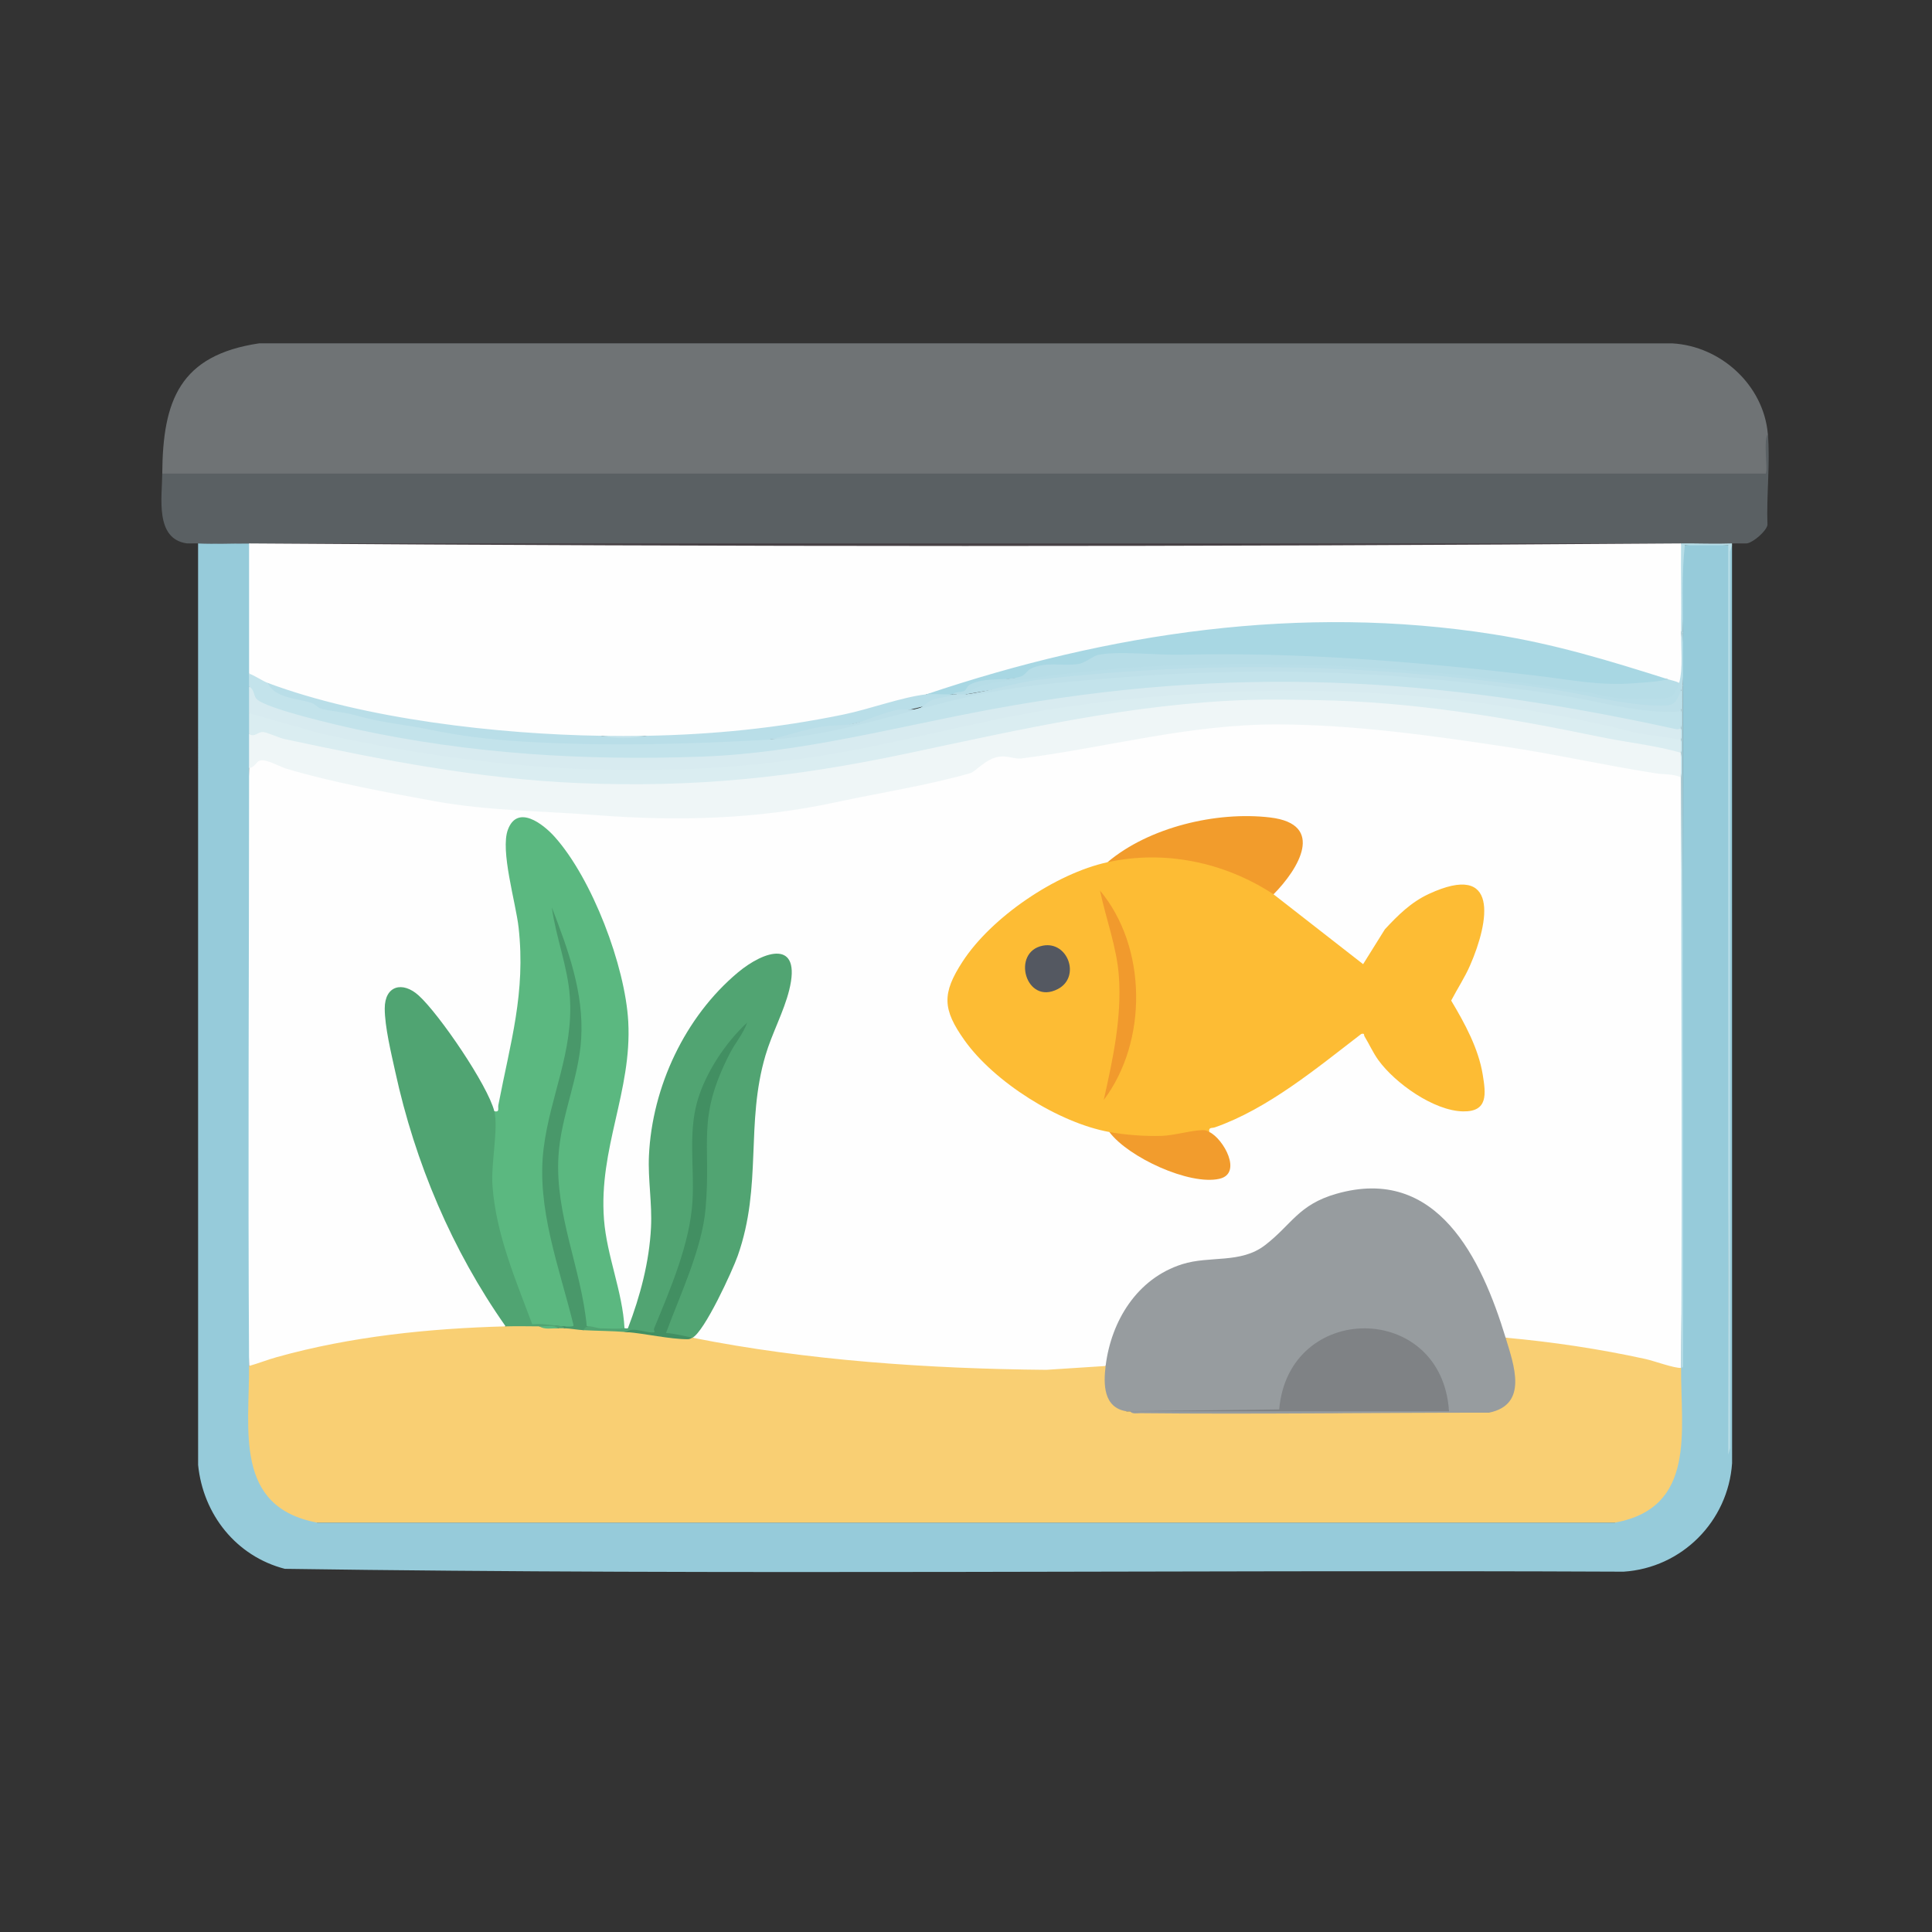 <?xml version="1.0" encoding="UTF-8"?>
<svg id="Layer_1" xmlns="http://www.w3.org/2000/svg" version="1.1" viewBox="0 0 1024 1024">
  <rect x="0" y="0" width="1024" height="1024" fill="#333333" stroke="none"/>
  <!-- Generator: Adobe Illustrator 29.5.1, SVG Export Plug-In . SVG Version: 2.1.0 Build 141)  -->
  <defs>
    <style>
      .st0 {
        fill: #545861;
      }

      .st1 {
        fill: #474145;
      }

      .st2 {
        fill: #f29c2c;
      }

      .st3 {
        fill: #5a6063;
      }

      .st4 {
        fill: #fdbc34;
      }

      .st5 {
        fill: #d8ebf0;
      }

      .st6 {
        fill: #5bb880;
      }

      .st7 {
        fill: #428f62;
      }

      .st8 {
        fill: #49986a;
      }

      .st9 {
        fill: #f19a2d;
      }

      .st10 {
        fill: #eff6f7;
      }

      .st11 {
        fill: #daedf1;
      }

      .st12 {
        fill: #feda48;
      }

      .st13 {
        fill: #c3e3eb;
      }

      .st14 {
        fill: #979c9f;
      }

      .st15 {
        fill: #f9cf73;
      }

      .st16 {
        fill: #6f7375;
      }

      .st17 {
        fill: #a8d7e3;
      }

      .st18 {
        fill: #bfe0e9;
      }

      .st19 {
        fill: #7f8285;
      }

      .st20 {
        fill: #fefefe;
      }

      .st21 {
        fill: #96cbda;
      }

      .st22 {
        fill: #b7dde7;
      }

      .st23 {
        fill: #51a472;
      }

      .st24 {
        fill: #f29c2d;
      }

      .st25 {
        fill: #50a472;
      }

      .st26 {
        fill: #b9dee8;
      }
    </style>
  </defs>
  <path class="st16" d="M937,230c-.12,7.57-.39,15.17-.83,22.8-282.91.25-565.88.32-848.92.2l-1.25-2c.28-38.79,9.27-62.79,51.46-69.04l749.02.05c25.66,1.48,48.27,22.16,50.51,47.99Z"/>
  <path class="st21" d="M132,288l2,.93v66.86l-2,1.21c2.62,1.46,3.16,6.08,0,7,1.73,3.66,3.93,11.83,0,14,3.07,1.02,3.09,9.89,0,11l2,.89c.54,4.11.7,14.39-2,17.11.52,7.04,1,14.08,1.33,21.13s.63,14.09.64,21.13c.15,77.48.06,154.99-.17,232.47-.04,14.11-.9,28.19-1.8,42.26l2,2.14-.48,26.17c-.91,23.5,6,47.39,32.25,52.18l2.23,2.51h688l2.2-2.49c27.2-5.69,30.73-26.74,31.34-50.56l-.54-26.86,2-2.1c.45-119.11.78-239.78,1-362-.79-9.29-.62-18.7,0-28-.77-14.56-.81-29.16-.13-43.8l1.13-2.2c7.22-.84,15.64-.63,23,0l.95.32c-.3,160.56-.62,321.12-.95,481.68.54-160.55.73-321.17.56-481.87l1.44-.13.04,486.54c-2.1,30.82-26.61,55.5-57.5,57.5-236.48-1.07-473.32,1.93-709.58-1.51-25.73-6.65-43.31-28.77-45.95-55.05l-.02-488.48h27Z"/>
  <path class="st3" d="M926,288c-272.04.86-554.9.86-827,0-16.98-2.4-13.09-24.37-13-37h850.01c1-1-1.51-18.23.99-21,1.33,15.36-.81,32.71-.21,48.29-.78,3.45-7.47,9.11-10.79,9.71Z"/>
  <path class="st1" d="M926,288c-2.19.4-5.54-.09-8,0-8.88.97-18.1.8-27,0-126.46,3.17-252.96,4.29-379.5,3.37-126.54.9-253.04-.23-379.5-3.37-8.95-.06-18.07.4-27,0-1.93-.09-4.2.25-6,0h827Z"/>
  <path class="st22" d="M918,288v1l-1.07,3.38.07,475.13-1,3.49v-482h-23c-1.71,15.19-.92,30.68-1,46-.28.87-.62.86-1,0-2.96-15.23-3.22-31.82,0-47,8.96-.07,18.05.33,27,0Z"/>
  <path class="st20" d="M891,412c.69,104.32,1.26,208.68,0,313-.25.9-.75,1.56-1.56,1.95-27.27-7.61-57.69-12.2-86.9-16.18l-4.54-1.76-2.65-1.82c-12.35-49.6-52.23-100.37-105.37-62.59-14.91,16.98-29.47,26.39-52.9,25.41-26.93,2.55-44.95,25.94-48.72,51.61l-2.35,2.39-.78,2.05c-66,4.51-141.47-.54-209.01-13.24-1.59-.3-3.13-.92-4.68-1.56s-3.05-1.43-4.53-2.25l-.37-2.14c26.34-33.06,31.71-74.95,31.76-117.08.82-21.23,8.32-40.35,16.23-59.67,12.49-38.66-18.11-19.51-32.17-3.84-32.11,35.8-40.47,75.74-35.35,122.59-.71,14.68-4.79,40.94-11.62,53.68-.91,1.69-3.82,3.43-4.49,1.46-2.47-4.85-3.93-10.4-4.4-16.65-12.92-37.21-9.26-72.59,1.11-109.84,10.47-43.49-5.49-88.67-29.13-124.98-36.89-45.15-29.48,8.64-22.27,34.92,3.64,35.69-2.57,63.94-10.18,98.55.35,3.56-2.24,7-4.12,3.01l-2.24-.58c-5.61-13.91-31.59-58.71-44.65-62.71-7.7-2.36-9.6,4.48-9.14,10.79,1.85,25.78,11.67,58.78,20.58,82.85,10.58,28.59,23.53,50.73,39.02,76.58,1.29,2.16,1.9,4.63,2.43,7.07l-3.65,1.44c-43.32,3.01-87.73,6.46-128.78,20.58l-3.57-1.02c-.65-105.63,0-211.36,0-317,1.04-3.39,4.33-6.59,8.34-5.88,62.06,21.36,130.85,28.17,197.33,30.22,60.89,1.87,117.64-8.36,176.11-23.46,8.64-7.67,16.06-10.55,27.41-7.87l21.02-3.11c61.18-12.6,121.91-20.28,184.51-10.21,48.52,6.72,96.38,14.36,143.59,22.92l.69,2.4Z"/>
  <path class="st15" d="M268,703c5.66-3.49,12.21-2.44,18,0l10,1c.8-.92,2.12-.8,3,0,2.87-.88,5.72-1.25,8.55-1.12l1.45,2.12c7.14-1.2,15.85-.5,23,1,7.01.08,13.89.35,20.62.8,4.08,1.93,9.75,2.35,14.38,2.2,60.42,12.1,125.91,16.49,187.54,17.04l31.46-2.04,1.85,1.37c-.85,7.59-.97,18.19,8.21,20.41l.94,2.22h2c54.79.98,111.56.99,167.15.38,3.85-.04,7.69-.75,11.53-1.64,17.57,1.89,25.24-3.96,22.96-20.02l-4.17-15.89,1.53-1.83c24.92,2.23,49.77,5.97,74.19,11.31,4.4.96,15.38,5,18.81,4.69-.21,33.26,8.25,74.13-35,82H168c-44.01-8.33-35.79-49-36-83,4.96-1.39,9.82-3.33,14.78-4.72,39.18-10.94,80.54-15.18,121.22-16.28Z"/>
  <path class="st20" d="M891,288c-.14,15.65.18,31.35,0,47,1.07,8.52.72,17.67.11,26.38l-1.11.62c-1.52,2.21-6.42.85-6-2l-6.96-.37c-104.52-36.59-219.02-34.35-326.26-8.02-15.64,3.84-31.4,8.78-46.52,14.15l-13.26,2.25-2.17,2.31c-44.52,11.88-91.02,21.16-138.5,21.49-1.38,0-2.76-.25-4.15-.56s-2.8-.76-4.18-1.25c-7.64.91-15.36.9-23,0-.92.5-1.85.96-2.82,1.29s-1.91.62-2.84.61c-37.41-.48-77.44-4.69-114.15-12.15-15.55-3.16-35.32-7.24-49.78-13.21-2.73-1.13-5.37-2.33-7.4-4.53-2.14,2.79-9.51-1.9-10-5v-69c252.81,1.8,506.19,1.86,759,0Z"/>
  <path class="st10" d="M891,399c.68,4.32.67,8.68,0,13-4.41-1.93-8.85-1.41-13.38-2.12-26.6-4.14-52.54-10.02-79-14-39.66-5.97-80.6-11.76-121.08-11.92-47.21-.19-90.57,12.21-136.13,18.03-3.58.46-7.37-1.59-11.85-.93-7.17,1.07-12.5,7.94-15.26,8.73-22.8,6.53-48.08,10.41-71.53,15.47-41.86,9.04-84.17,10.12-127.28,6.73-27.8-2.18-56.79-2.21-84.72-7.28-25.13-4.56-54.43-10-78.78-17.22-3.9-1.16-10.82-5.37-14.27-4.35-1.98.59-2.98,3.99-5.72,3.84v-18c2.09-1.53,5.26-3.17,7.96-2.95,105.5,28.95,219.46,37.29,328.02,13.88,65.17-14.23,129.34-28.22,196.19-31.02,37.97-1.59,78.34,1.82,116.2,7.31s73.69,12.79,108.89,20.9l1.74,1.87Z"/>
  <path class="st11" d="M891,392c.68,2.31.69,4.67,0,7-13.8-4-28.18-5.4-42.21-8.29-50.52-10.44-99.48-18.82-151.13-19.64-11.79-.19-24.37-.46-36.17-.08-61.42,1.97-121.11,15.75-180.65,28.35-60.06,12.71-112.66,18.32-174.37,15.71-52.99-2.24-104.12-12.28-155.67-23.35-3.16-.68-9.14-3.56-11.37-3.7-2.82-.19-4.66,3.07-7.42,1v-11l1.2-1.74c72.57,22.35,158.14,33.31,237.95,29.08,55.01-2.91,107.4-14.76,160.82-26.85,111.12-21.39,227.21-19.38,337.19,8.3l20.73,3.02,1.11,2.18Z"/>
  <path class="st13" d="M891,376c.71,3.32.7,6.67,0,10l-.5,2.29c-76.73-15.95-155.33-26.91-234.32-24.61-73.55,2.14-144.17,16.12-215.49,31.23-96.14,16.66-202.28,9.64-293.06-17.05-9.18-1.55-14.39-6.17-15.64-13.86v-7c3.15,1.1,7.14,3.93,10,5,6.98,4.73,14.96,7.83,23.96,9.29,11.83,4.47,26.23,7.35,39.23,9.6,52.91,9.15,104.03,15.26,159.13,11.08,14.69-1.34,29.25-1.33,43.69.03,22.22-3.24,44.12-7.89,65.67-13.96,8.13-1.09,15.48-2.78,22.95-6.24,120.78-26.15,250.47-20.32,371.09,2.78,8.17.45,15.93.93,23.29,1.42Z"/>
  <path class="st5" d="M891,386c.69,1.98.69,4,0,6l-22.25-3.25c-97.91-24.91-199.91-28.41-299.23-14.73-41.59,5.73-81.9,17.19-123.31,24.69-91.48,16.57-186.01,10.4-276.42-9.99l-37.79-10.71v-14c2.9,1.13,2.25,4.65,4.02,6.48,5,5.18,43.77,14.08,52.94,16.06,60.64,13.09,120.49,16.68,182.57,14.5,52.67-1.85,103.09-15.76,154.74-25.26,126.91-23.35,234.12-17.21,360.27,10.28,1.66.36,2.75.77,4.45-.05Z"/>
  <path class="st26" d="M892,363l-1,3c-.9,9.41-3.77,10.22-12.53,9.53-16.1-1.27-31.8-4.39-47.59-7.64-104.83-16.59-215.64-18.44-318.88.12.42-3.55,4.65-4.85,7.81-5.79,32.02-5.14,65.5-10.02,99.41-11.44,80.62-3.37,162.66,3.25,241.13,17.37,6.36.87,25.72,2.56,27.27-5.28l2.37-.87c2.09-7.54.9-18.69,1-27h1c-.05,9.32.03,18.68,0,28Z"/>
  <path class="st12" d="M856,807H168h688Z"/>
  <path class="st22" d="M891,725c.65-104.3-.03-208.7,0-313,0-4.32,0-8.68,0-13,0-2.33,0-4.67,0-7,0-2,0-4,0-6,0-3.33-.01-6.68,0-10-2.06-2.19-2.06-5.52,0-10,.05-1.1-.31-2.52,1-3-.34,119.82.24,239.68.02,359.52-.11,1.11.51,2.34-1.02,2.48Z"/>
  <path class="st4" d="M675,474l47.48,37.03,11.55-18.5c6.98-7.5,13.84-14.34,23.28-18.72,37.44-17.35,32.1,14.4,21.86,37.86-2.83,6.49-6.76,12.41-10.01,18.66,7.13,11.94,14.47,25.35,16.72,39.28,1.61,9.98,3.01,19.68-10.4,19.45-15.53-.27-36.06-14.96-44.9-27.15-2.87-3.95-4.83-8.48-7.38-12.63-.47-.77.34-1.7-1.69-1.27-23.37,17.94-49.44,39.67-77.56,49.5-1.6.56-3.55-.21-2.97,2.48-1.38,1.08-3.23,1.45-5.55,1.11-14.1,2.87-27.96,4.11-42.46,1.69l-4.99-2.8c-26.73-4.83-61.09-26.5-76.82-48.68-11.61-16.38-11.99-24.71-.99-41.62,15.33-23.58,49.36-46.67,76.81-52.69,17.2-7.87,40.7-4.73,58.51.84,9.99,3.12,23.61,7.84,29.49,16.16Z"/>
  <path class="st14" d="M798,709c4.43,14.55,12.12,35.45-8.76,39.74-61.56-.02-123.19.93-184.75.28-1.69-.02-4.45.64-5.49-1.02h-2c-12.26-1.92-12.16-14.52-11-24,2.94-23.93,16.69-46.37,40.56-53.94,14.7-4.66,30.97-.13,43.92-10.08,14.17-10.89,17.65-21.46,37.77-27.23,53.52-15.38,77.04,34.52,89.76,76.26Z"/>
  <path class="st6" d="M331,704c-5.13,1.69-14.96,1.28-20-1l-2.38-3.43c-2.87-16.85-6.52-33.54-10.96-50.08-8.15-28.73-1.54-55.94,6.19-83.76,3.63-15.74,2.83-32-1.08-47.62,2.81,15.21,1.29,30.85-2.34,45.82-10.49,33.62-15.66,66.56-4.41,101.03l9.49,35.22c1.78,4.57-3.75,3.99-6.51,2.81-5.65-.36-11.42-.55-17.33-.57-.81-.44-1.55-.93-2.06-1.6-3.32-4.32-10.42-27.32-12.57-34.28-7.34-23.81-9.98-44.09-6.4-68.17-.72-4.13-.27-7.26,1.36-9.38,3,.59,1.79-1.45,2.14-3.3,6.36-33.14,14.58-59.4,10.73-94.07-1.47-13.23-9.85-40.79-5.66-51.92,5.1-13.55,18.68-2.97,24.76,3.82,19.88,22.2,37.4,68.39,39.02,97.98,2.01,36.9-15.78,67.18-12.86,104.86,1.51,19.5,9.83,38.03,10.87,57.63Z"/>
  <path class="st23" d="M367,709c-2.37.23-14.72-.93-15.3-1.81-.37-.55-.25-1.42,0-2.38,15.02-33.77,24.11-66.48,21.06-103.29.09-15.13,4.95-29.6,11.66-43.15-9.18,12.87-15.28,27.55-15.45,43.56,3.78,37.55-5.9,70.62-20.51,104.67-5.44-.31-10.92-.51-16.45-.59-7.67-.61-15.34-.59-23-1-1.71-2.26-.5-3.42,2-2,1.93-.46,5.1.99,7.46,1.04,3.78.09,8.94.36,12.54-.04.57-.06,1.42.3,1.85-.12,6.49-17.06,11.27-34.95,12.19-53.33.65-12.8-1.68-25.39-1.09-38.09,1.69-36.41,19.08-73.52,47.04-96.96,14.3-12,34.03-17.85,27.29,9.29-2.83,11.39-9.16,23.01-12.54,34.46-10.75,36.32-1.61,69.07-14.72,106.28-2.79,7.93-17.63,40.23-24.02,43.48Z"/>
  <path class="st25" d="M262,589c2.24,8.95-1.85,27.82-.98,39.48,1.91,25.81,12.2,49.6,21.08,73.42,5.76-.59,11.51.74,16.9,1.1.87.28.86.62,0,1-1-.04-2,0-3,0l-10-1c-5.97-.03-12.03-.16-18,0-28.41-40.39-47.98-86.66-58.51-134.99-2.14-9.8-5.56-23.74-5.57-33.51,0-12.12,9.44-14.61,17.97-6.89,10.9,9.85,36.66,47.62,40.11,61.39Z"/>
  <path class="st2" d="M675,474c-25.94-17.03-57.7-23.64-88-17,21.96-18.6,57.86-27.1,86.22-23.72,29.58,3.52,14.99,27.39,1.78,40.72Z"/>
  <path class="st24" d="M641,600c7.44,3.56,17.75,21.97,5.29,24.79-15.93,3.61-48.37-11.47-58.29-24.79,8.35,1.51,19.07,2.33,27.55,2.05,6.92-.23,15.97-3,22.01-3.06,1.47-.01,2.23.43,3.44,1.01Z"/>
  <path class="st19" d="M597,748l81-.99c4.98-57.45,86.3-57.43,90,.99h-169c-.65-.07-1.37.1-2,0Z"/>
  <path class="st8" d="M311,703c-.43.1-1.42,1.59-2,2-2.92-.16-6.41-.86-10-1v-1c1.07.07,5.04.36,5.01-.51-7.42-30.45-19.83-62.03-15.87-93.84,3.46-27.8,15.86-51.08,13.9-80.18-1.08-16.09-7.43-31.71-9.54-47.47,8.6,22.32,17.02,45.13,15.54,69.55-1.28,21.04-10.71,40.94-12.03,61.97-1.97,31.32,12.15,59.86,14.99,90.49Z"/>
  <path class="st7" d="M332,706c3.14-3.29,12.52,1.39,15,0,.09-.05-.68-1-.29-1.95,8.55-20.84,18.98-44.79,20.33-67.5,1.04-17.5-2.29-35.42,2.47-52.53,4.22-15.15,15.04-31.46,26.48-42.01-2.05,5.91-6.36,10.85-9.17,16.32-17.92,34.94-9.75,46.57-12.84,82.16-1.86,21.43-13.56,45.86-20.98,66.02,4.76.34,9.34,1.56,13.99,2.49-.82.42-1.46.82-2.45.82-9.68,0-22.43-3.01-32.55-3.82Z"/>
  <path class="st6" d="M296,704c-3.14-.02-7.7.83-10-1,3.14.02,7.7-.83,10,1Z"/>
  <path class="st17" d="M884,360c-.32.95-.78,1.9-1.67,2.43-5.24,3.13-36.15,1.63-43.37.92-84.38-11.94-172.94-16.71-256.87-14.21-7.63,4.74-16.32,6.43-26.07,5.05-6.01.55-8.77,1.98-13.78,4.96-9.51.58-18.61,2.22-27.29,4.93-2.42,2.58-5.74,3.88-9.96,3.92-4.08.63-8.23,1.24-12.46,1.83l-1.54-1.83c96.81-32.59,198.4-47.89,300.34-31.84,32.73,5.15,61.36,13.94,92.66,23.84Z"/>
  <path class="st22" d="M884,360c2.01.64,4.14.93,6,2-.78,2.81-2.51,6.85-5.7,7.8s-21.39.57-25.83.24c-5.33-.39-10.82-2.06-16.08-2.92-67.55-11.09-131.06-16.23-199.92-15.05-32.33.56-65.09,2.8-97.24,7.66-10.74,1.62-24.91.86-33.23,8.27-.91,1.43-4.21,1.87-5,0h-2c1.56-1.7,4.33-.8,6.31-1.94.9-.52,1.14-2.38,2.92-3.3,8.02-4.13,18.87-1.62,26.82-4.2,2.32-.75,3.29-3.1,5.02-3.98,8.2-4.21,16.84-1.38,25.36-2.63,3.73-.55,7.97-4.22,10.32-4.77,10.04-2.35,31.94.12,43.75-.16,63.26-1.49,125.24,3.66,187.98,11,18.93,2.22,34.1,5.61,53.11,4.08,5.61-.45,12.02-.69,17.4-2.09Z"/>
  <path class="st26" d="M319,390c7.63.9,15.37.91,23,0,35.99-.64,69.93-4.04,105.19-11.31,13.6-2.81,30.89-9.23,43.81-10.69,3.36-.38,9.78.24,14,0,.66-.04,1.34.05,2,0l-.26,1.49c-10.75,3.36-21.59,6.17-32.52,8.41-21.58,6.24-43.65,10.93-66.22,14.1-43.64,2.52-87.28,3.66-130.54,1.06-18.27-1.1-32.79-2.86-50.53-6.5-12.29-2.52-24.45-3.48-36.97-7.03-7.85-2.23-12.44-2.22-19.26-3.74-2.21-.5-3.68-2.67-5.7-3.3-7.26-2.3-19.74-2.51-23.01-10.49,51.34,19.18,122.3,27.19,177,28Z"/>
  <path class="st13" d="M342,390c-6.8,1.67-16.2,1.67-23,0,7.63.11,15.37.14,23,0Z"/>
  <path class="st18" d="M512,368c12.55-1.6,26.84-6.45,40.52-7.98,91.8-10.33,177.42-7.82,268.82,5.15,19.42,2.76,39.36,8.75,59.16,8.83,7.63.03,7.65-1.86,10.51-8-.14,3.31.01,6.69,0,10-1.42,1.43-1.95,1.33-3.75,1.35-21.47.2-41.36-6.09-61.87-9.23-78.75-12.06-151.73-15.32-230.87-9.11-21.74,1.71-43.67,3.41-64.96,7.04-39.34,6.71-81.91,23.66-121.55,25.95,8.88-2.06,17.8-5.16,26.79-6.71,5.65-.97,11.35-.67,16.47-1.53,6.85-1.15,16.41-6.12,24.47-7.53,3.52-.62,7.25.3,10.55-.45,2.46-.55,4.57-3.36,7.41-4.59,4.33-1.86,9.1-1.52,13.29-3.21,1.63-.12,3.43.2,5,0Z"/>
  <path class="st9" d="M585.01,583c4.77-21.36,9.59-43.42,8.03-65.54-1.07-15.17-6.89-30.65-10.03-45.46,25.07,29.96,25.38,80.04,2,111Z"/>
  <path class="st0" d="M552.75,501.21c13.27-2.55,20.18,16.6,7.95,22.99-17.07,8.92-24.94-19.72-7.95-22.99Z"/>
</svg>